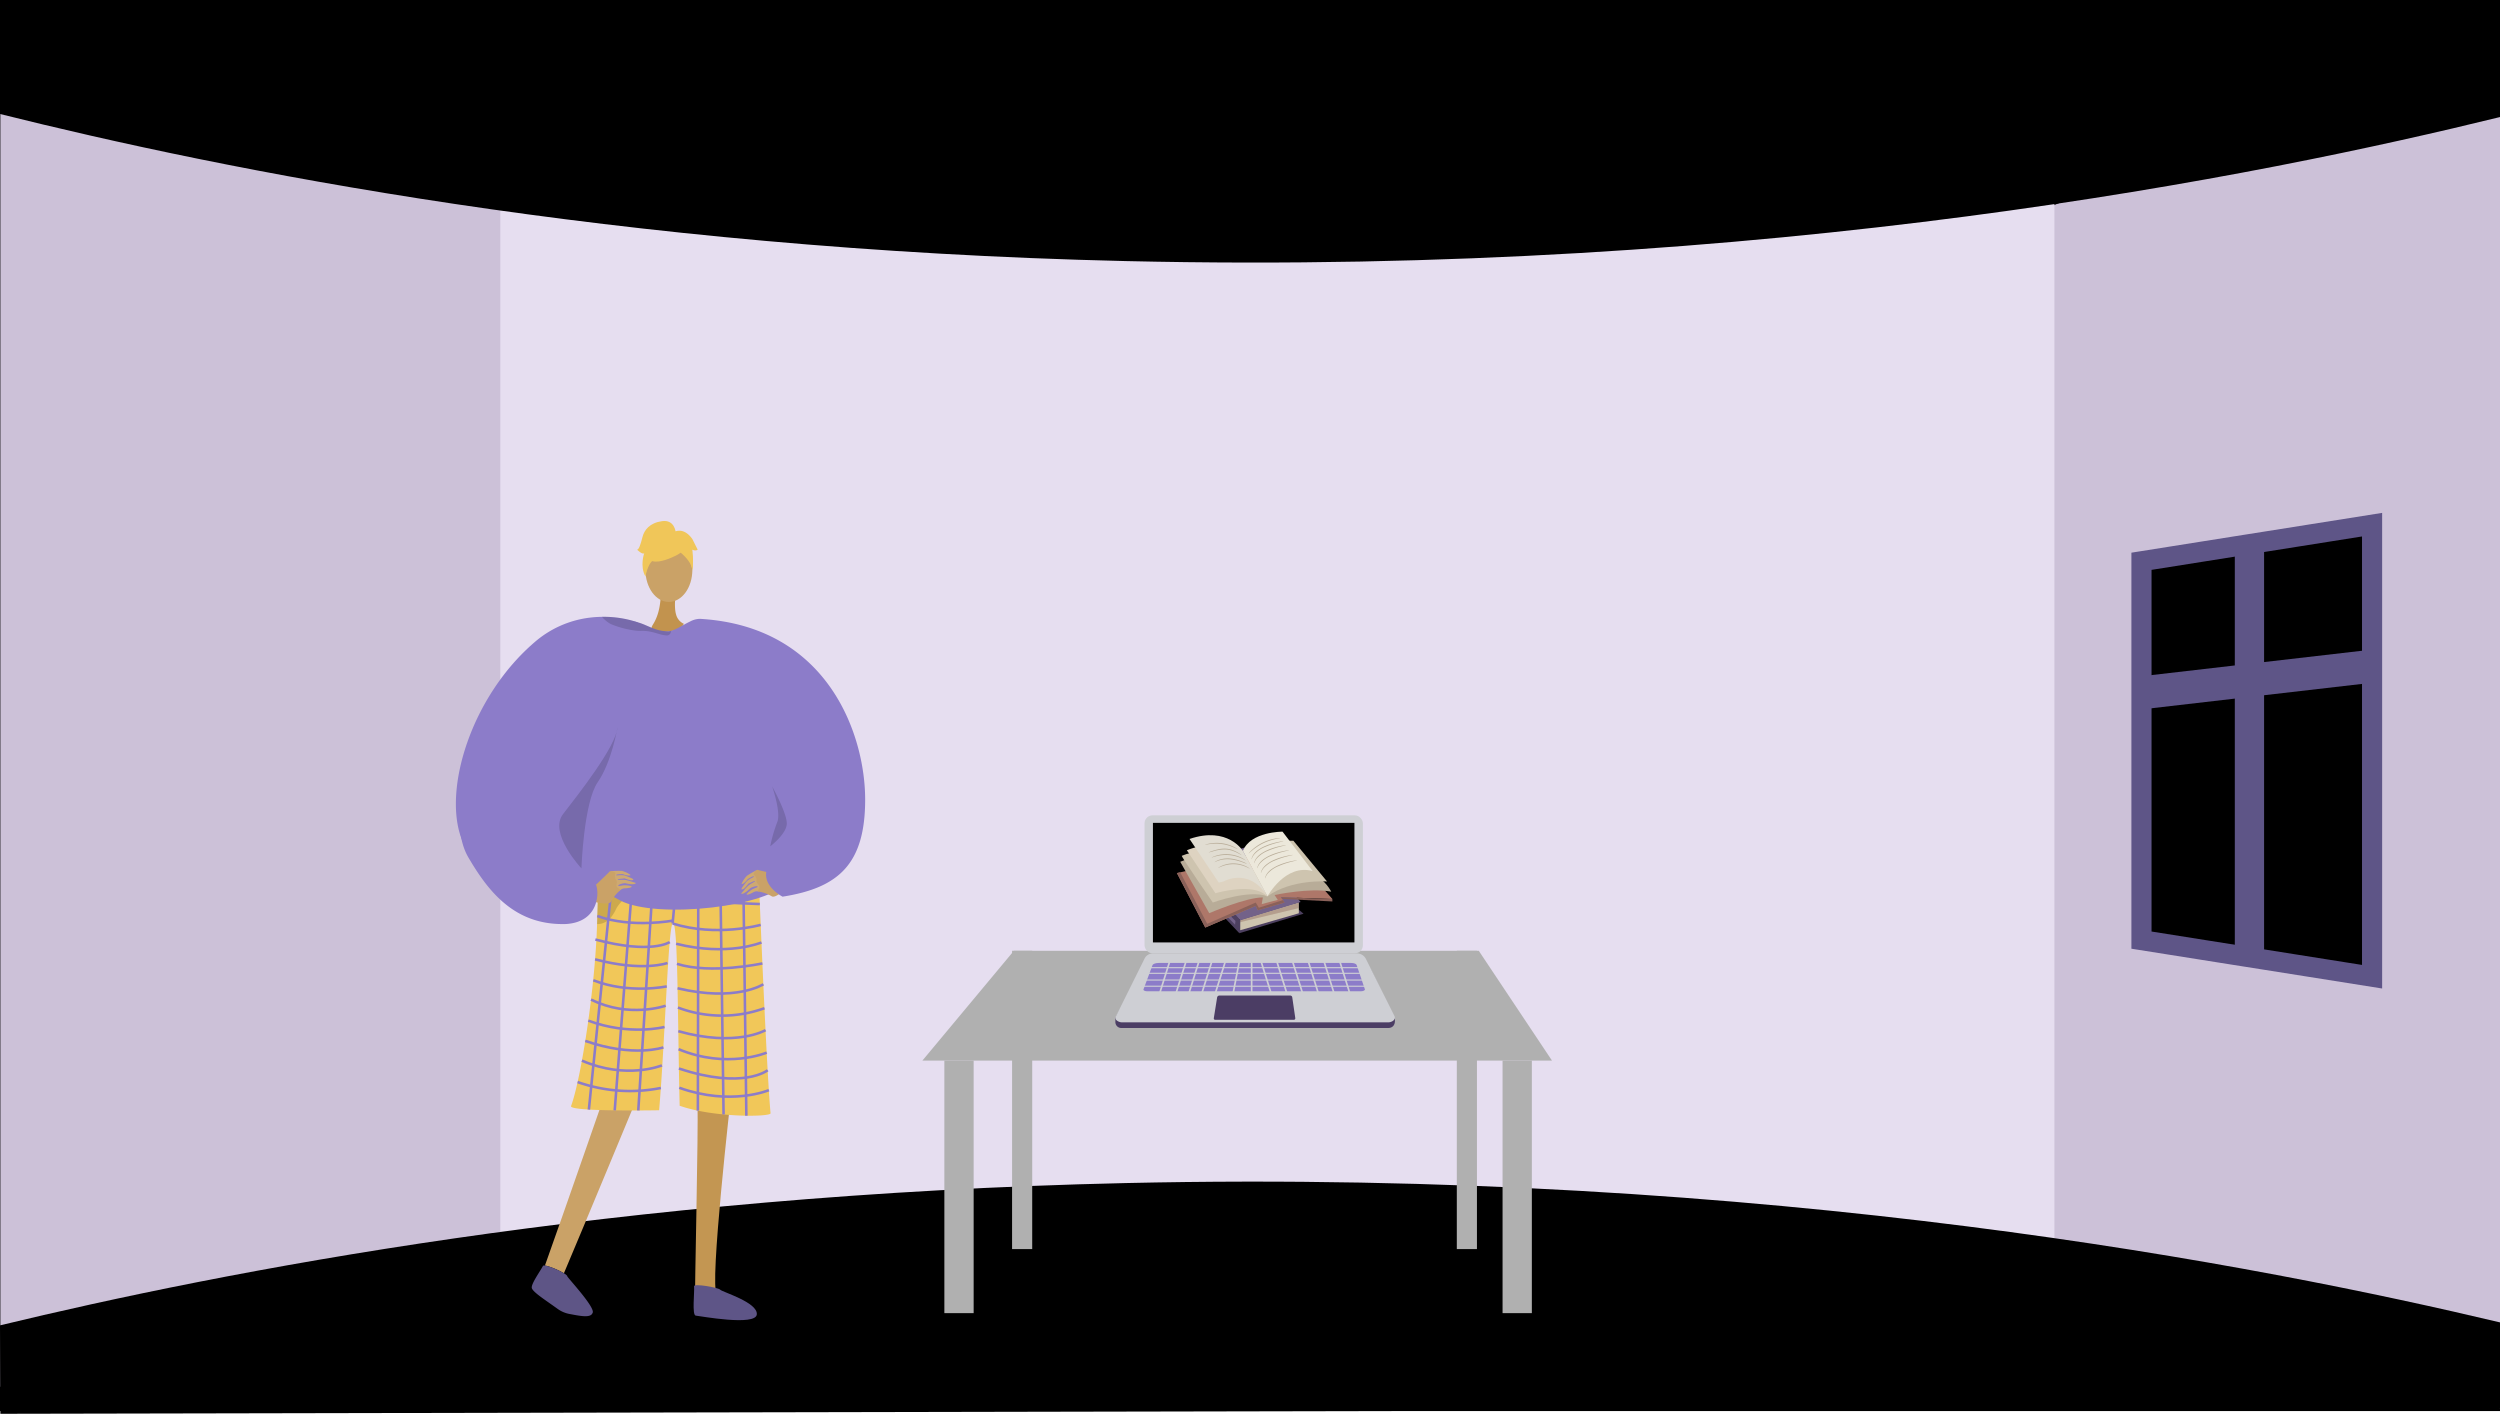 <svg xmlns="http://www.w3.org/2000/svg" width="1366" height="772.5" viewBox="0 0 1366 772.5"><defs><style>.a,.k{fill:#000;}.b{fill:#ccc1d8;}.c{fill:#e6def0;}.d{fill:#b0b0b0;}.e{fill:#b35328;}.f{fill:#e9e9e9;}.g{fill:#8e94a0;}.h{fill:#4b3d64;}.i{fill:#cecfd4;}.j{fill:#8c7cc9;}.k{stroke:#5e5587;stroke-width:11px;}.ah,.k,.t{stroke-miterlimit:10;}.l{fill:#5e5587;}.m{fill:#c2934e;}.n{fill:#c39652;}.o{fill:#caa267;}.p{fill:#5e5586;}.q{fill:#f1c759;}.r{opacity:0.3;}.s{opacity:0.5;}.ah,.t{fill:none;}.t{stroke:#8c7cc9;stroke-width:1.41px;}.u{fill:#cea971;}.v{opacity:0.15;}.w{fill:#f0c659;}.x{fill:#4d4060;}.y{fill:#cec4af;}.ag,.z{fill:#8a6159;}.z{opacity:0.38;}.aa{fill:#736289;}.ab{fill:#ae7769;}.ac{fill:#b8ac98;}.ad{fill:#ded3c1;}.ae{fill:#e1ddd2;}.af{fill:#ece8db;}.ah{stroke:#8c8968;stroke-width:0.25px;}</style></defs><g transform="translate(0 -1584.62)"><rect class="a" width="1366" height="771" transform="translate(0 1584.62)"/><path class="b" d="M1366,1595.656V2354.12l-242.228-67.587-32.991-6.263,1.636-558.092,30.118-25.56Z"/><path class="b" d="M316.3,1711.591l-16.051,556.371L.2,2342.36V1592.308l298.845,93.57Z"/><path class="c" d="M697.978,1675.191H273.37v617.384h849.165V1675.191Z"/><path class="a" d="M0,1646.9c121.657,30.38,335.7,73.888,615,80.372,352.972,8.194,622.429-47.1,751-78.7V1586.12H0Z"/><path class="a" d="M0,2308.8c121.657-29.39,335.7-71.481,615-77.753,352.972-7.928,622.429,45.568,751,76.133v47.19L.2,2357.12Z"/><path class="d" d="M848,2164.12H504l50-60H808Z"/><rect class="d" width="16" height="138" transform="translate(516 2164.12)"/><rect class="d" width="11" height="163" transform="translate(553 2104.12)"/><rect class="d" width="11" height="163" transform="translate(796 2104.12)"/><rect class="d" width="16" height="138" transform="translate(821 2164.12)"/><path class="e" d="M627.825,2078.369h0a.439.439,0,0,1-.259-.561l.356-.967.821.3-.356.967A.439.439,0,0,1,627.825,2078.369Z"/><path class="e" d="M632.4,2080.054h0a.439.439,0,0,1-.259-.562l.356-.966c.024-.065.818.311.818.311l-.353.958A.439.439,0,0,1,632.4,2080.054Z"/><path class="f" d="M627.737,2078.18h0a.439.439,0,0,1-.259-.562l.389-1.058a.44.44,0,0,1,.562-.259h0a.439.439,0,0,1,.259.562l-.389,1.058A.439.439,0,0,1,627.737,2078.18Z"/><path class="f" d="M632.3,2079.861h0a.437.437,0,0,1-.259-.561l.389-1.058a.439.439,0,0,1,.562-.26h0a.44.44,0,0,1,.259.562l-.39,1.058A.438.438,0,0,1,632.3,2079.861Z"/><rect class="g" width="2.868" height="1.859" transform="translate(626.636 2088.277) rotate(20.217)"/><rect class="g" width="2.868" height="1.859" transform="translate(627.862 2085.202) rotate(20.217)"/><path class="h" d="M758.628,2146.311H612.94a3.238,3.238,0,0,1-3.5-3.192v-2.184l15.947-29.467a5.075,5.075,0,0,1,4.546-2.818H741.422c2.08,0,6.668,4.1,7.6,5.958l13.156,26.82v.963C762.208,2145.184,760.4,2146.311,758.628,2146.311Z"/><path class="i" d="M758.641,2143.226H612.953c-1.618,0-4.281-1.419-3.281-3.163l15.729-31.68a5.075,5.075,0,0,1,4.546-2.818H741.435a5.492,5.492,0,0,1,4.912,3.037l15.569,31.154C763.008,2141.743,760.416,2143.226,758.641,2143.226Z"/><rect class="i" width="119.308" height="75.39" rx="4.362" transform="translate(625.377 2030.12)"/><rect class="a" width="110.104" height="65.326" transform="translate(629.958 2034.232)"/><path class="h" d="M706.914,2141.855H663.986a.774.774,0,0,1-.764-.9l1.81-11.308a1.257,1.257,0,0,1,1.242-1.058h38.719a1.1,1.1,0,0,1,1.093.945l1.66,11.371A.838.838,0,0,1,706.914,2141.855Z"/><path class="j" d="M743.512,2126.26H626.874c-1.294,0-2.281-.5-2.077-1.046l4.919-13.2c.265-.712,1.7-1.235,3.373-1.235h105.2c1.49,0,2.755.47,2.971,1.1l4.508,13.275C745.947,2125.741,744.886,2126.26,743.512,2126.26Z"/><rect class="i" width="121.634" height="0.614" transform="translate(624.463 2113.052)"/><rect class="i" width="121.634" height="0.614" transform="translate(624.463 2116.124)"/><rect class="i" width="121.634" height="0.614" transform="translate(624.463 2119.81)"/><rect class="i" width="121.634" height="0.614" transform="translate(624.463 2123.188)"/><rect class="i" width="0.921" height="20.272" transform="translate(639.194 2108.158) rotate(17.439)"/><rect class="i" width="0.921" height="20.272" transform="translate(648.102 2108.158) rotate(17.439)"/><rect class="i" width="0.921" height="20.272" transform="translate(655.166 2108.158) rotate(17.439)"/><rect class="i" width="0.921" height="20.272" transform="translate(662.231 2108.158) rotate(17.439)"/><rect class="i" width="0.921" height="20.272" transform="translate(669.603 2108.158) rotate(17.439)"/><rect class="i" width="0.921" height="20.272" transform="translate(677.083 2107.928) rotate(10.978)"/><rect class="i" width="0.921" height="20.272" transform="translate(683.437 2107.831)"/><rect class="i" width="0.921" height="20.272" transform="translate(731.101 2108.435) rotate(-17.439)"/><rect class="i" width="0.921" height="20.272" transform="translate(722.501 2108.435) rotate(-17.439)"/><rect class="i" width="0.921" height="20.272" transform="translate(713.901 2108.435) rotate(-17.439)"/><rect class="i" width="0.921" height="20.272" transform="translate(705.3 2108.435) rotate(-17.439)"/><rect class="i" width="0.921" height="20.272" transform="translate(696.7 2108.435) rotate(-17.439)"/><rect class="i" width="0.921" height="20.272" transform="translate(688.1 2108.435) rotate(-17.439)"/><path class="k" d="M1170.1,1891.3v207l51,8.1,16,2.53,59,9.37v-247l-59,9.37-16,2.53Z"/><path class="l" d="M1221.1,1883.2v223.2l16,2.53v-228.26Z"/><path class="l" d="M1170.1,1954.121v18.12l51-5.9,16-1.85,59-6.82v-18.12l-59,6.82-16,1.85Z"/><path class="m" d="M360.967,1907s.845,10.929-4.1,18.7c-3.326,5.219,3.169,4.814,10.269,3.688,5.451-.864,6.515-3.929,6.515-3.929a7.582,7.582,0,0,1-4.211-4.99c-1.133-3.646-.54-10.069.04-13.466C370.682,1899.93,360.967,1907,360.967,1907Z"/><path class="n" d="M399.637,2181.306s-12.343,108.029-7.916,109.967c7.941,3.531,39.08,15.169,4.582,12.137-17.762.765-16.392-3.177-16.612-6.541-.179-2.748,2-99.58,1.4-107.124-.135-1.689-.216-2.71-.216-2.71Z"/><path class="o" d="M297.745,2276.126c2.3.268,7.567,2.455,10.379,4.2,9.116-21.392,42.418-101.715,42.418-101.715l-14.611-11.659S307.09,2250.091,297.745,2276.126Z"/><path class="p" d="M296.654,2276.335c.7-1.414,12.973,3.88,13.312,5.635.167.866,15.823,17.455,13.784,20.1-1.07,2.82-6.755,1.6-12.605.5a16.086,16.086,0,0,1-6.436-2.763c-6.9-4.966-13.14-8.9-14.083-11.231C289.8,2286.538,295.283,2279.112,296.654,2276.335Z"/><path class="l" d="M379.231,2287.4c-.18-1.566,13.092.645,14.328,1.935s20.517,6.892,19.965,13.464-31.165.872-33.355.679S379.585,2290.479,379.231,2287.4Z"/><path class="q" d="M414.612,2064.949a6.853,6.853,0,0,1-4.026,1.467c-9.126-.575-48.532-3.158-69.776-6.152-7.5-1.057-12.729-2.163-13.574-3.256a.735.735,0,0,0,0,.087c-.042,1.182-.482,14.708-1,32.444-1.015,35.011-8.75,84.635-14.213,99.439-1.179,3.2,48.122,2.288,48.122,2.288,3.114-35.96,4.928-99.392,7.367-102.04,2.967-3.221,2.717,52.685,3.855,99.579,18.944,6.653,49.857,6.124,49.667,4.111C418.779,2169,414.612,2064.949,414.612,2064.949Z"/><g class="r"><path d="M378.106,2064.078c.149,0,.3,0,.442,0C378.548,2064.078,378.391,2064.076,378.106,2064.078Z"/><path class="s" d="M378.106,2064.078c-11.8-.035-37.3-3.814-37.3-3.814-7.5-1.057-12.729-2.163-13.574-3.256a.735.735,0,0,0,0,.087c-.042,1.182-.482,14.708-1,32.444a8.8,8.8,0,0,0,1.244-.041,9.627,9.627,0,0,0,6.571-3.9,21.38,21.38,0,0,0,2.831-4.84C347,2064.851,374.321,2064.1,378.106,2064.078Z"/></g><line class="t" x2="1.67" y2="130.852" transform="translate(406.132 2063.39)"/><line class="t" x2="1.763" y2="128.583" transform="translate(393.595 2064.967)"/><line class="t" x1="0.239" y2="127.52" transform="translate(381.313 2063.969)"/><line class="t" x1="2.436" y2="26.217" transform="translate(367.515 2063.009)"/><line class="t" x1="8.32" y2="129.435" transform="translate(348.754 2061.944)"/><line class="t" x1="10.125" y2="130.378" transform="translate(335.876 2060.945)"/><line class="t" x1="13.356" y2="130.864" transform="translate(321.755 2060.044)"/><path class="t" d="M415.173,2078.593s-70.189-2.487-88.388-7.316"/><path class="t" d="M367.515,2089.226c24,7.566,48.139.744,48.139.744"/><path class="t" d="M367.916,2087.593s-22.59,4.376-41.548-2.468"/><path class="t" d="M416.069,2099.584s-18.393,7.771-46.638.7"/><path class="t" d="M416.574,2111.035s-28.126,6.1-46.687.228"/><path class="t" d="M417.09,2122.411s-14.879,9.8-46.866,2.2"/><path class="t" d="M417.7,2135.5a68.2,68.2,0,0,1-47.281-.349"/><path class="t" d="M418.286,2147.49s-15.975,9.461-47.658.575"/><path class="t" d="M418.917,2159.785s-21.726,9.163-48.135-1.879"/><path class="t" d="M419.442,2169.383s-13.264,10.8-48.486-.936"/><path class="t" d="M420.1,2180.283s-20.734,8.822-48.942-1.306"/><path class="t" d="M365.932,2099.36s-9.854,6.852-40.627-1.387"/><path class="t" d="M364.74,2110.8s-13.441,4.963-39.588-2"/><path class="t" d="M364.319,2123.574s-20.482,4.365-40.115-3.32"/><path class="t" d="M363.733,2134.147s-20.141,7.028-40.789-3.376"/><path class="t" d="M363.1,2145.756s-19.032,4.96-41.652-3.447"/><path class="t" d="M362.479,2156.905s-16.169,5.7-42.68-3.533"/><path class="t" d="M361.664,2166.747s-19.3,8.006-43.7-2.6"/><path class="t" d="M361.091,2179.087a85.868,85.868,0,0,1-45.483-3.237"/><path class="j" d="M430.154,1983.429c1.5,2.338,7.607,68.765,0,82.545-7.65,13.859-71.381,21.267-91.418,10.606-20.332-10.818-28.163-21.222-30.881-40.625-2.723-19.441,3.626-49.445,3.626-49.445l86.892-57.424Z"/><path class="u" d="M413.391,2060.1a50.683,50.683,0,0,0-5.329,3.1,15.847,15.847,0,0,0-2.739,4.024c-.507,1.075,1.6.1,3.205-2.259,1.562-.856,3.015-1.82,3.372-1.468s-2.1.995-3.86,2.67c-1.722,2.208-3.373,4.374-2.782,4.417s1.239.066,3.684-3.132c1.728-.791,3.41-1.734,3.547-1.369s-2.01,1.047-3.71,2.523c-2.38,2.44-2.934,3.33-3.814,4.187.475.531,2.068.05,4.987-2.868,1.576-.979,3.927-1.358,4.006-.868-.072.521-1.711.808-2.825,1.473a13.184,13.184,0,0,0-3.069,2.461c-.331.423.017,1.157,3.879-1.008a3.963,3.963,0,0,1,2.8-.175l2-5.484Z"/><path class="o" d="M424.379,2062.234s-9.417-1.938-10.255-2.285-2.913,2.13-2.244,2.593a4.574,4.574,0,0,1,1.505,2.754,2.17,2.17,0,0,0,.425,1.958c.571.661,1.409,1.51,1.043,2.5s-1.219,1.981-.11,2.059a19.837,19.837,0,0,1,6.888,2.522c2.369,1.481,8.271-4.955,8.271-4.955Z"/><path class="u" d="M333.684,2060.642a50.176,50.176,0,0,1,6.144-.168,15.541,15.541,0,0,1,4.412,1.988c.988.649-1.313.925-3.9-.237-1.774.094-3.511.039-3.634.527s2.306-.26,4.67.241c2.609.976,5.134,1.953,4.652,2.3s-1.023.709-4.758-.729c-1.882.236-3.8.319-3.733.7s2.255-.167,4.467.2c3.288.826,4.22,1.293,5.413,1.56-.131.7-1.738,1.134-5.734.185-1.849,0-4.05.912-3.865,1.373.33.405,1.876-.214,3.169-.234a12.972,12.972,0,0,1,3.889.481c.5.186.582.995-3.83,1.186a3.993,3.993,0,0,0-2.479,1.328l-4.537-3.623Z"/><path class="o" d="M325.408,2068.256s7.034-6.622,7.571-7.36,3.583.281,3.251,1.029a4.611,4.611,0,0,0,.137,3.144,2.164,2.164,0,0,1,.647,1.894c-.146.866-.423,2.032.4,2.681s2.062,1.047,1.156,1.7a20.183,20.183,0,0,0-4.575,5.785c-1.257,2.513-9.612.136-9.612.136Z"/><path class="j" d="M255.933,2053.147c10.777,18.384,25.208,37.265,53.4,36.358,8.463-.551,12.939-4.366,15.15-8.678a16.552,16.552,0,0,0,1.137-2.848c.037-.126.075-.252.109-.378a18.3,18.3,0,0,0,.464-2.215,16.149,16.149,0,0,0-.346-6.889l0-.012c-.04-.12-.081-.234-.124-.337-.016-.041-.035-.086-.056-.133-.141-.331-.359-.8-.645-1.4-1.265-2.615-3.866-7.564-7.211-13.029-5.971-9.765-5.784-24.738-3.2-32.439.281-.835,1.829-1.673,4.286-2.6.735-.278,1.551-.567,2.442-.87,12.3-4.13,26.663-30.14,35.565-51.806,1.81-4.41,3.392-8.64,4.694-12.48a109.41,109.41,0,0,0,3.1-10.654c.822-3.651,1.028-6.212.467-7.169a.749.749,0,0,0-.723-.419,16.188,16.188,0,0,1-4.759-.637c-3.9-1.008-8.239-4.007-11.351-6.492l0,0c-2.526-2.019-4.233-3.7-4.233-3.7h-.012c-.153.006-1.564.066-3.916.368a82.6,82.6,0,0,0-8.544,1.588q-1.869.439-3.934,1.024c-.591.167-1.193.346-1.8.532a90.638,90.638,0,0,0-46.844,33.073C252.426,1997.145,245.031,2034.536,255.933,2053.147Z"/><path class="v" d="M279.044,2020.489a1.8,1.8,0,0,1,.19.061C279.152,2020.524,279.089,2020.5,279.044,2020.489Z"/><path class="j" d="M325.618,1927.51s.09.11.268.321c.987,1.188,4.654,5.6,10.008,12.122,4.4,5.374,9.952,12.178,16.085,19.791l0,0c1.6,1.987,3.246,4.035,4.918,6.123,28.959,36.166,66.57,85.159,63.05,91.658a11.317,11.317,0,0,0-1.245,3.506,9.315,9.315,0,0,0-.125,1.82c.112,3.762,2.535,6.773,4.84,8.8l.019.015a.835.835,0,0,0,.1.088,23.2,23.2,0,0,0,1.956,1.516,20.221,20.221,0,0,0,2.1,1.294c30.691-4.832,45.131-17.9,45.131-53.059s-20.078-94.666-90.271-98.752a11.677,11.677,0,0,0-5.329,1.43c-3.6,1.7-7.463,4.389-10.578,5.151a6.621,6.621,0,0,1-1.452.208c-6.731.154-11.609-3.56-16.558-4.861l-.016-.006-.028-.01a11.448,11.448,0,0,0-4.4-.349h-.012q-1.949.255-3.735.513c-2.261.328-4.311.659-6.114.97-.938.164-1.81.325-2.611.473-1.242.233-2.308.444-3.186.624-.374.075-.713.148-1.015.211C326.247,1927.359,325.618,1927.51,325.618,1927.51Z"/><ellipse class="o" cx="12.815" cy="17.485" rx="12.815" ry="17.485" transform="translate(352.664 1878.552)"/><path class="w" d="M370.237,1887.706s-22.186,12.3-15.6-7.449C359.192,1866.593,385.369,1878.9,370.237,1887.706Z"/><path class="w" d="M367.021,1882.988s12.414,7.365,11.216,14.754c0,0,2.737-22.06-9.606-22.614s-17.121.637-16.025,23.964C352.606,1899.092,356.192,1880.536,367.021,1882.988Z"/><path class="w" d="M369.169,1875.272s-.623-6.874-7.437-5.9-9.734,4.867-10.707,8.76-1.947,6.814-2.921,6.814c0,0,2.921,2.92,3.894,1.947,0,0-2.526,7,.684,12.748,0,0,1.263-8.854,6.13-9.828S369.169,1875.272,369.169,1875.272Z"/><path class="w" d="M368.546,1875.212s4.867-2.92,9.734,3.894l2.92,5.84s-.973.974-2.92,0c0,0,.887,6.859-.043,10.73l-2.877-11.7Z"/><path class="j" d="M252.049,2042.553l0,.007,0,.006c9.909,26.9,61.748-75.954,61.748-75.954l22.091-26.659,7.451-8.991,1.734-2.091,1.739-2.095,1.728-2.089-.006,0-.016-.006-.028-.01a58.136,58.136,0,0,0-19.6-3.014,60.089,60.089,0,0,0-7.267.523,56.344,56.344,0,0,0-29.684,13.473C257.534,1965.292,242.153,2015.649,252.049,2042.553Z"/><path class="v" d="M328.9,1921.654a18.12,18.12,0,0,0,3.993,3.465,8.135,8.135,0,0,0,1.165.608l.175.075a53.3,53.3,0,0,0,10.845,3.069,29.069,29.069,0,0,0,4.972.475c.137,0,.271,0,.4-.006,5.909-.18,9.909,2.284,13.559,2.46a2.183,2.183,0,0,0,2.539-2.463,6.621,6.621,0,0,1-1.452.208c-6.731.154-11.609-3.56-16.558-4.861l-.016-.006-.028-.01A58.136,58.136,0,0,0,328.9,1921.654Z"/><path class="v" d="M317.69,2059.1s-18.076-19.249-10.067-29.628,29.14-37.078,29.821-47.595c0,0-3.138,19.02-10.829,30.1S317.69,2059.1,317.69,2059.1Z"/><path class="v" d="M420.862,2047.052s8.621-6.522,9.026-12.078-8-20.7-8-20.7,5.044,14.369,2.769,19.643A78,78,0,0,0,420.862,2047.052Z"/><path class="x" d="M677.167,2094.527l35.094-10.655-7.712-6.434-28.624,10.2Z"/><path class="y" d="M709.683,2077.6v6.031l-32.013,9.262v-5.495Z"/><path class="z" d="M677.669,2088.5v-1.106l32.013-9.639v3.041l-32.014,7.7"/><path class="aa" d="M652.088,2055.547l21.723,28.939,3.859,2.908,32.971-9.927-25.563-31.11Z"/><path class="x" d="M677.167,2094.527l.5-7.132-2.837-3.347-5.367,2.307Z"/><path class="aa" d="M674.832,2089.9l.232-2.062-2.706-2.724-1.485.638Z"/><path class="ab" d="M643.059,2061.669l15.489,29.769,27.59-11.859,1.089,2.42,14.642-4.235-1.936-2.9,28.074.968-24.565-27.953Z"/><path class="ac" d="M698.179,2076.311l-1.755-2.662s19.12-4.115,30.979-1.815c0,0-3.751-7.261-8.834-8.108s-70.911-9.318-70.911-9.318l-2.784,1.089,15.853,28.075s20.329-8.713,29.284-8.592l-.6,3.63Z"/><path class="y" d="M725.1,2066.267s-19.483-1.452-32.552,8.108l9.8-30.374h4.356Z"/><path class="y" d="M645.721,2052.23c-.495.218,16.942,25.533,16.942,25.533s19.845-7.261,29.889-3.388l-12-22.145S658.064,2046.785,645.721,2052.23Z"/><path class="ad" d="M648.505,2049.205l15.61,23.476s22.024-6.414,28.437,2.178l-13.432-24.565A37.134,37.134,0,0,0,648.505,2049.205Z"/><path class="ae" d="M649.957,2043.033l15.973,23.839,2.541-.6s13.553-7.865,23.6,7.382l-12.948-24.081S670.891,2035.894,649.957,2043.033Z"/><path class="af" d="M700.781,2039.04s-17.426-.121-21.661,10.528l13.432,24.807s9.8-18.031,24.686-13.795Z"/><path class="ag" d="M644.874,2061.254l14.742,28.13,26.522-11.621,1.7,2.841,13.149-4.167.884,1.325L687.228,2082l-1.089-2.42-27.59,11.859-15.489-29.769Z"/><path class="ag" d="M700.552,2075.787l27.456,1.391v-1.351l-28.074-.968Z"/><path class="ac" d="M683.839,2054.141a2.538,2.538,0,0,1,.151-.821,6.9,6.9,0,0,1,1.059-2.021,11.093,11.093,0,0,1,2.45-2.33,19.889,19.889,0,0,1,3.6-2.016,32,32,0,0,1,3.863-1.417c1.21-.362,2.315-.633,3.249-.828s1.7-.32,2.225-.389a2.656,2.656,0,0,1,.83-.051c.01.063-1.145.284-2.983.751a45.091,45.091,0,0,0-7,2.347,16.029,16.029,0,0,0-5.98,4.13,7.948,7.948,0,0,0-1.146,1.884A3.592,3.592,0,0,1,683.839,2054.141Z"/><path class="ac" d="M685.27,2056.31a2.468,2.468,0,0,1,.151-.822,6.916,6.916,0,0,1,1.059-2.021,11.11,11.11,0,0,1,2.449-2.33,20.048,20.048,0,0,1,3.6-2.016,32.011,32.011,0,0,1,3.863-1.416c1.21-.363,2.316-.633,3.249-.829s1.7-.32,2.226-.389a2.653,2.653,0,0,1,.829-.05c.01.062-1.144.283-2.982.751a44.972,44.972,0,0,0-7,2.347,16.037,16.037,0,0,0-5.98,4.129,7.981,7.981,0,0,0-1.146,1.884A3.652,3.652,0,0,1,685.27,2056.31Z"/><path class="ac" d="M686.961,2059.073a2.479,2.479,0,0,1,.15-.822,6.926,6.926,0,0,1,1.059-2.02,11.1,11.1,0,0,1,2.45-2.33,19.972,19.972,0,0,1,3.6-2.017,32.178,32.178,0,0,1,3.863-1.416c1.21-.363,2.315-.633,3.249-.829s1.7-.32,2.225-.389a2.66,2.66,0,0,1,.83-.05c.01.063-1.145.284-2.982.751a44.952,44.952,0,0,0-7,2.347,16.048,16.048,0,0,0-5.98,4.129,8.01,8.01,0,0,0-1.146,1.884A3.711,3.711,0,0,1,686.961,2059.073Z"/><path class="ac" d="M688.966,2061.644a2.468,2.468,0,0,1,.151-.822,6.894,6.894,0,0,1,1.058-2.02,11.1,11.1,0,0,1,2.45-2.33,19.993,19.993,0,0,1,3.6-2.017,32.2,32.2,0,0,1,3.863-1.416c1.21-.363,2.315-.633,3.249-.829s1.7-.32,2.225-.389a2.66,2.66,0,0,1,.83-.05c.01.063-1.144.284-2.982.751a44.973,44.973,0,0,0-7,2.347,16.048,16.048,0,0,0-5.98,4.129,8,8,0,0,0-1.146,1.884A3.644,3.644,0,0,1,688.966,2061.644Z"/><path class="ac" d="M691.221,2064.6a2.467,2.467,0,0,1,.151-.821,6.9,6.9,0,0,1,1.059-2.021,11.093,11.093,0,0,1,2.45-2.33,19.865,19.865,0,0,1,3.6-2.016,32.013,32.013,0,0,1,3.862-1.417c1.211-.362,2.316-.633,3.249-.828s1.7-.32,2.226-.389a2.623,2.623,0,0,1,.83-.05c.009.062-1.145.283-2.983.751a44.951,44.951,0,0,0-7,2.346,16.057,16.057,0,0,0-5.98,4.13,7.939,7.939,0,0,0-1.145,1.884A3.629,3.629,0,0,1,691.221,2064.6Z"/><path class="ac" d="M680.651,2054.753c-.045.07-.958-.534-2.56-1.238l-.631-.268c-.22-.092-.457-.166-.7-.256-.478-.186-1.009-.328-1.561-.493a20.659,20.659,0,0,0-7.436-.617c-.572.07-1.119.123-1.622.228-.252.048-.5.082-.73.137l-.667.16c-1.695.43-2.7.876-2.729.8a2.572,2.572,0,0,1,.676-.372l.375-.174c.139-.059.294-.113.458-.176.332-.12.705-.274,1.136-.386l.671-.191c.234-.065.483-.108.739-.165.51-.123,1.065-.192,1.649-.275a19.136,19.136,0,0,1,7.592.631c.561.178,1.1.337,1.581.543.242.1.481.182.7.284l.631.3c.406.181.748.395,1.056.568.152.089.3.168.423.249l.341.234C680.453,2054.559,680.668,2054.727,680.651,2054.753Z"/><path class="ac" d="M681.441,2056.652a23.371,23.371,0,0,1-2.569-.885,28.75,28.75,0,0,0-6.3-1.552,16.094,16.094,0,0,0-6.408.522c-1.59.485-2.473,1.051-2.514.979a2.1,2.1,0,0,1,.594-.436,10.011,10.011,0,0,1,1.82-.847,14.844,14.844,0,0,1,6.558-.668,24.308,24.308,0,0,1,6.368,1.7A12.446,12.446,0,0,1,681.441,2056.652Z"/><path class="ah" d="M666.425,2058.621"/><path class="ac" d="M682.861,2059.25c-.04.065-.9-.489-2.407-1.108a17.171,17.171,0,0,0-12.4-.3c-1.536.545-2.421,1.056-2.458.989-.014-.025.189-.181.586-.421a12.924,12.924,0,0,1,1.758-.867,15.853,15.853,0,0,1,12.642.308,13.017,13.017,0,0,1,1.714.953C682.681,2059.06,682.877,2059.225,682.861,2059.25Z"/><path class="ac" d="M678.345,2051.818c-.041.063-.93-.521-2.453-1.283a19.632,19.632,0,0,0-2.755-1.128,13.263,13.263,0,0,0-3.556-.643,22.064,22.064,0,0,0-6.533.956,20.542,20.542,0,0,1-2.689.688,14.363,14.363,0,0,1,2.6-.995,27.3,27.3,0,0,1,2.927-.778,15.909,15.909,0,0,1,3.715-.323,12.8,12.8,0,0,1,3.668.7,17.068,17.068,0,0,1,2.774,1.24,18.084,18.084,0,0,1,1.727,1.087C678.16,2051.619,678.362,2051.794,678.345,2051.818Z"/><path class="ac" d="M676.272,2048.619c-.04.067-.935-.457-2.467-1.1l-.6-.248c-.209-.086-.435-.158-.663-.242-.456-.176-.958-.319-1.482-.482a24.156,24.156,0,0,0-7.045-.947c-.548.019-1.07.024-1.556.073-.244.021-.48.031-.705.058l-.647.08c-1.648.22-2.651.489-2.672.413a2.317,2.317,0,0,1,.684-.266,8.3,8.3,0,0,1,.826-.228c.326-.074.7-.173,1.113-.235l.653-.11c.228-.037.467-.056.713-.086.493-.065,1.023-.086,1.581-.116a21.745,21.745,0,0,1,7.174.965c.531.176,1.037.336,1.495.529.229.094.455.175.665.271l.6.279c.386.17.717.363,1.011.521a8.067,8.067,0,0,1,.738.438C676.079,2048.439,676.289,2048.592,676.272,2048.619Z"/><path class="ac" d="M699.534,2042.562c.008.077-1.086.192-2.809.572l-.674.155c-.235.054-.475.128-.725.194-.5.126-1.028.3-1.583.477a28.842,28.842,0,0,0-6.792,3.3c-.48.329-.943.633-1.353.95-.207.156-.412.3-.6.45l-.538.435c-1.364,1.12-2.13,1.908-2.186,1.855-.023-.021.148-.237.478-.611.163-.189.37-.414.625-.66s.534-.538.875-.827l.526-.463c.184-.16.387-.312.592-.477.406-.335.867-.655,1.348-1a25.682,25.682,0,0,1,6.9-3.352c.567-.167,1.1-.332,1.618-.444.256-.059.5-.124.74-.171l.689-.128c.438-.089.84-.129,1.191-.176s.656-.072.9-.084A2.541,2.541,0,0,1,699.534,2042.562Z"/></g></svg>